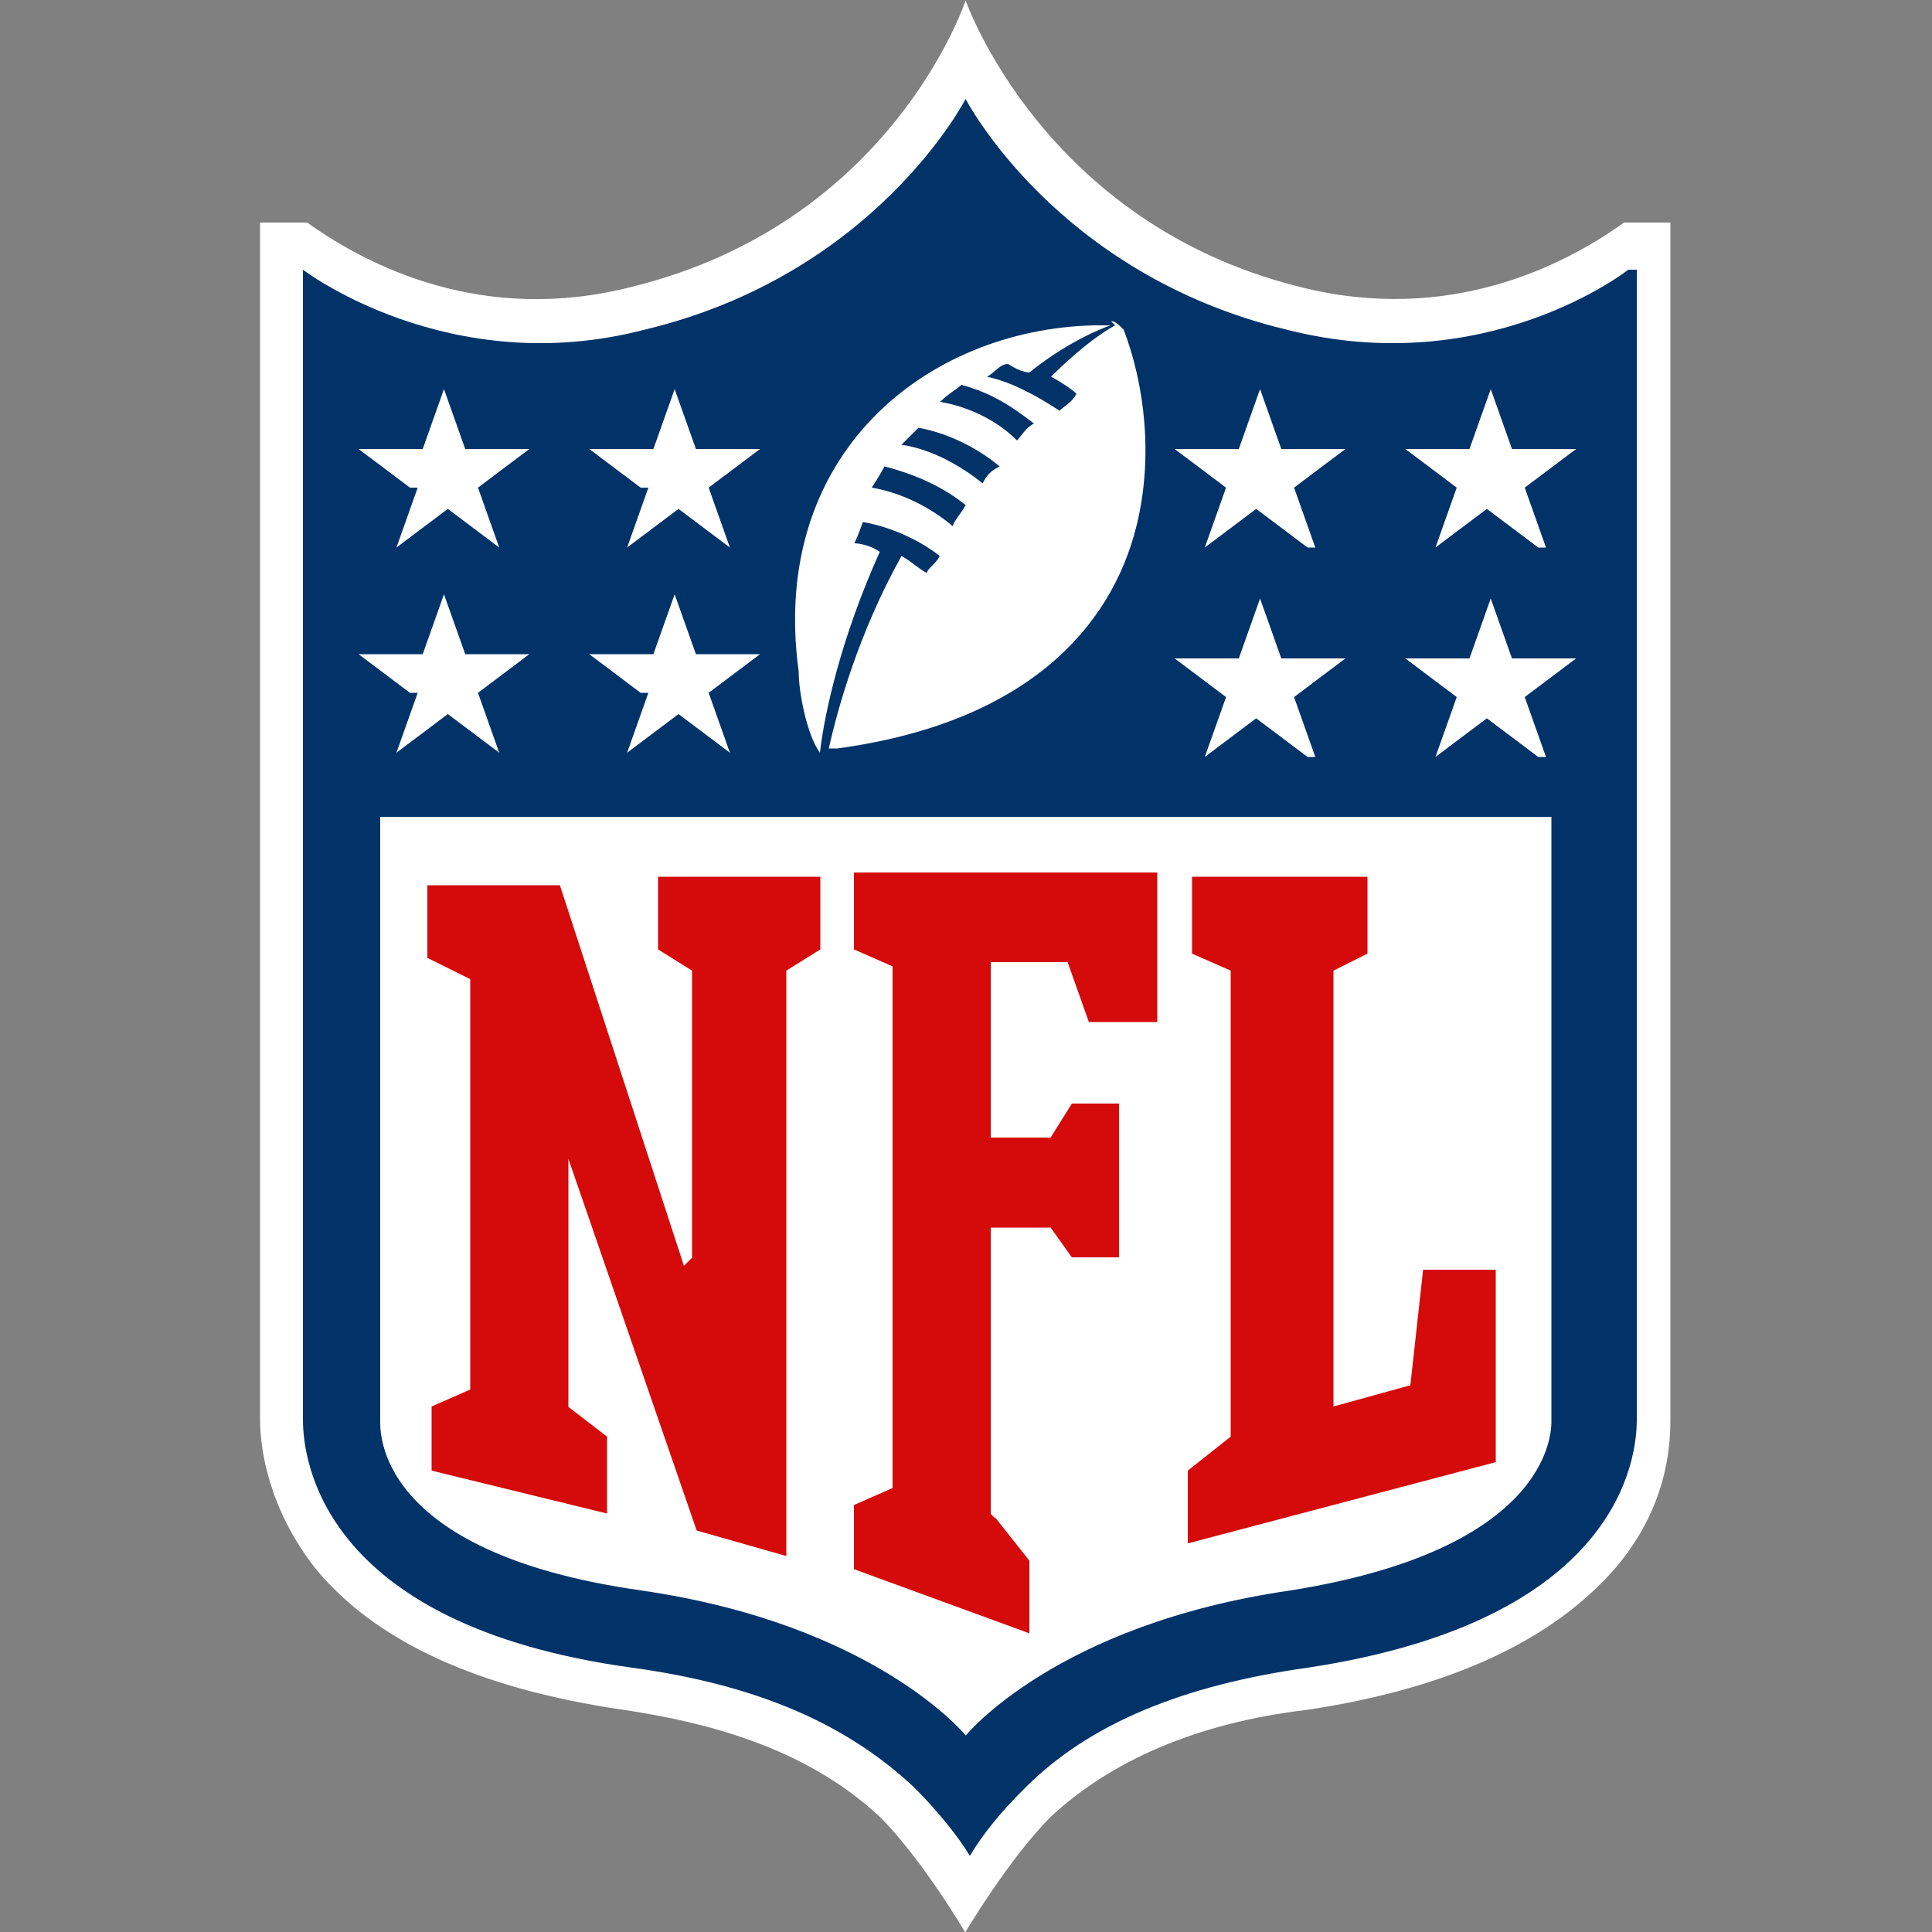 <?xml version="1.0" encoding="UTF-8"?>
<svg id="Layer_1" xmlns="http://www.w3.org/2000/svg" version="1.1" viewBox="0 0 500 500">
  <rect x="0" y="0" width="500" height="500" fill="#808080" stroke="none"/>
  <!-- Generator: Adobe Illustrator 29.2.1, SVG Export Plug-In . SVG Version: 2.1.0 Build 116)  -->
  <defs>
    <style>
      .st0 {
        fill: #fff;
      }

      .st1 {
        fill: #013369;
      }

      .st2 {
        fill: #d50a0a;
      }
    </style>
  </defs>
  <path class="st0" d="M420.3,57.6c-15.5,11.1-45.4,26.5-84.1,16.6C269.8,57.6,249.9.1,249.9.1c0,0-18.8,57.5-86.3,74.1-38.7,10-68.6-5.5-84.1-16.6h-12.2v309.7c0,7.7,2.2,23.2,14.4,38.7,15.5,18.8,42,31,79.6,36.5,29.9,4.4,50.9,13.3,66.4,27.7,11.1,11.1,22.1,29.9,22.1,29.9,0,0,11.1-18.8,22.1-29.9,15.5-14.4,37.6-24.3,66.4-27.7,36.5-5.5,63.1-17.7,79.6-36.5,13.3-15.5,14.4-31,14.4-38.7V57.6h-12.2Z"/>
  <path class="st1" d="M421.4,69.8s-36.5,28.8-88.5,15.5c-59.7-14.4-83-59.7-83-59.7,0,0-23.2,45.4-83,59.7-50.9,13.3-88.5-15.5-88.5-15.5v297.6c0,10,4.4,53.1,85.2,64.2,32.1,4.4,55.3,14.4,73,31,5.5,5.5,11.1,12.2,14.4,17.7,3.3-5.5,7.7-11.1,14.4-17.7,16.6-16.6,40.9-26.5,73-31,80.8-12.2,85.2-54.2,85.2-64.2V69.8h-2.2Z"/>
  <path class="st0" d="M249.9,449.2s23.2-28.8,84.1-37.6c69.7-11.1,67.5-43.1,67.5-44.2v-156H98.4v156c0,2.2-2.2,34.3,67.5,44.2,60.8,8.8,84.1,37.6,84.1,37.6h0Z"/>
  <path class="st2" d="M179.1,325.3v-74.1l-8.8-5.5v-18.8h42v18.8l-8.8,5.5v151.5l-23.2-6.6-33.2-96.2v64.2l10,7.7v19.9l-45.4-11.1v-16.6l10-4.4v-106.2l-11.1-5.5v-18.8h34.3l32.1,98.5,2.2-2.2ZM257.6,392.8l8.8,11.1v18.8l-45.4-16.6v-16.6l10-4.4v-135l-10-4.4v-19.9h78.5v38.7h-17.7l-5.5-15.5h-19.9v45.4h15.5l5.5-8.8h12.2v39.8h-12.2l-5.5-7.7h-15.5v74.1h0l1.1,1.1ZM307.4,399.4v-18.8l11.1-8.8v-120.6l-10-4.4v-19.9h45.4v19.9l-8.8,4.4v112.8l19.9-5.5,3.3-29.9h18.8v49.8l-79.6,21h0Z"/>
  <path class="st0" d="M106.1,179.3l-13.3-10h16.6l5.5-15.5,5.5,15.5h16.6l-13.3,10,5.5,15.5-13.3-10-13.3,10,5.5-15.5h-2.2ZM165.8,179.3l-13.3-10h16.6l5.5-15.5,5.5,15.5h16.6l-13.3,10,5.5,15.5-13.3-10-13.3,10,5.5-15.5h-2.2ZM106.1,126.2l-13.3-10h16.6l5.5-15.5,5.5,15.5h16.6l-13.3,10,5.5,15.5-13.3-10-13.3,10,5.5-15.5h-2.2ZM165.8,126.2l-13.3-10h16.6l5.5-15.5,5.5,15.5h16.6l-13.3,10,5.5,15.5-13.3-10-13.3,10,5.5-15.5h-2.2ZM398.1,195.9l-13.3-10-13.3,10,5.5-15.5-13.3-10h16.6l5.5-15.5,5.5,15.5h16.6l-13.3,10,5.5,15.5h-2.2ZM338.4,195.9l-13.3-10-13.3,10,5.5-15.5-13.3-10h16.6l5.5-15.5,5.5,15.5h16.6l-13.3,10,5.5,15.5h-2.2ZM398.1,141.7l-13.3-10-13.3,10,5.5-15.5-13.3-10h16.6l5.5-15.5,5.5,15.5h16.6l-13.3,10,5.5,15.5h-2.2ZM338.4,141.7l-13.3-10-13.3,10,5.5-15.5-13.3-10h16.6l5.5-15.5,5.5,15.5h16.6l-13.3,10,5.5,15.5h-2.2ZM287.5,83.1c1.1,0,2.2,1.1,3.3,2.2,5.5,14.4,7.7,33.2,3.3,50.9-6.6,26.5-28.8,50.9-77.4,57.5h-2.2c2.2-10,7.7-29.9,18.8-49.8,2.2,1.1,4.4,3.3,6.6,4.4,0-1.1,2.2-2.2,3.3-4.4-5.5-4.4-13.3-7.7-19.9-8.8,0,0-1.1,3.3-2.2,5.5,0,0,3.3,0,6.6,2.2-10,22.1-14.4,42-15.5,52-3.3-4.4-5.5-15.5-5.5-21-7.7-56.4,33.2-88.5,76.3-89.6h4.4s-10,3.3-21,12.2c0,0-2.2,0-5.5-2.2-2.2,0-3.3,2.2-5.5,3.3,5.5,1.1,12.2,4.4,18.8,8.8,1.1-1.1,3.3-2.2,4.4-4.4-1.1-1.1-4.4-3.3-6.6-4.4,10-10,16.6-13.3,16.6-13.3h0l-1.1-1.1ZM246.6,136.2c0-1.1,2.2-3.3,3.3-5.5-5.5-4.4-12.2-7.7-21-10-1.1,2.2-3.3,5.5-3.3,5.5,6.6,1.1,14.4,4.4,21,10ZM254.3,125.1c1.1-2.2,2.2-3.3,4.4-4.4-6.6-5.5-14.4-8.8-21-10l-4.4,4.4c7.7,1.1,15.5,5.5,21,10ZM263.2,114c1.1-1.1,2.2-3.3,4.4-4.4-4.4-3.3-10-7.7-18.8-10-1.1,1.1-3.3,2.2-5.5,4.4,6.6,1.1,14.4,4.4,19.9,10h0Z"/>
</svg>
